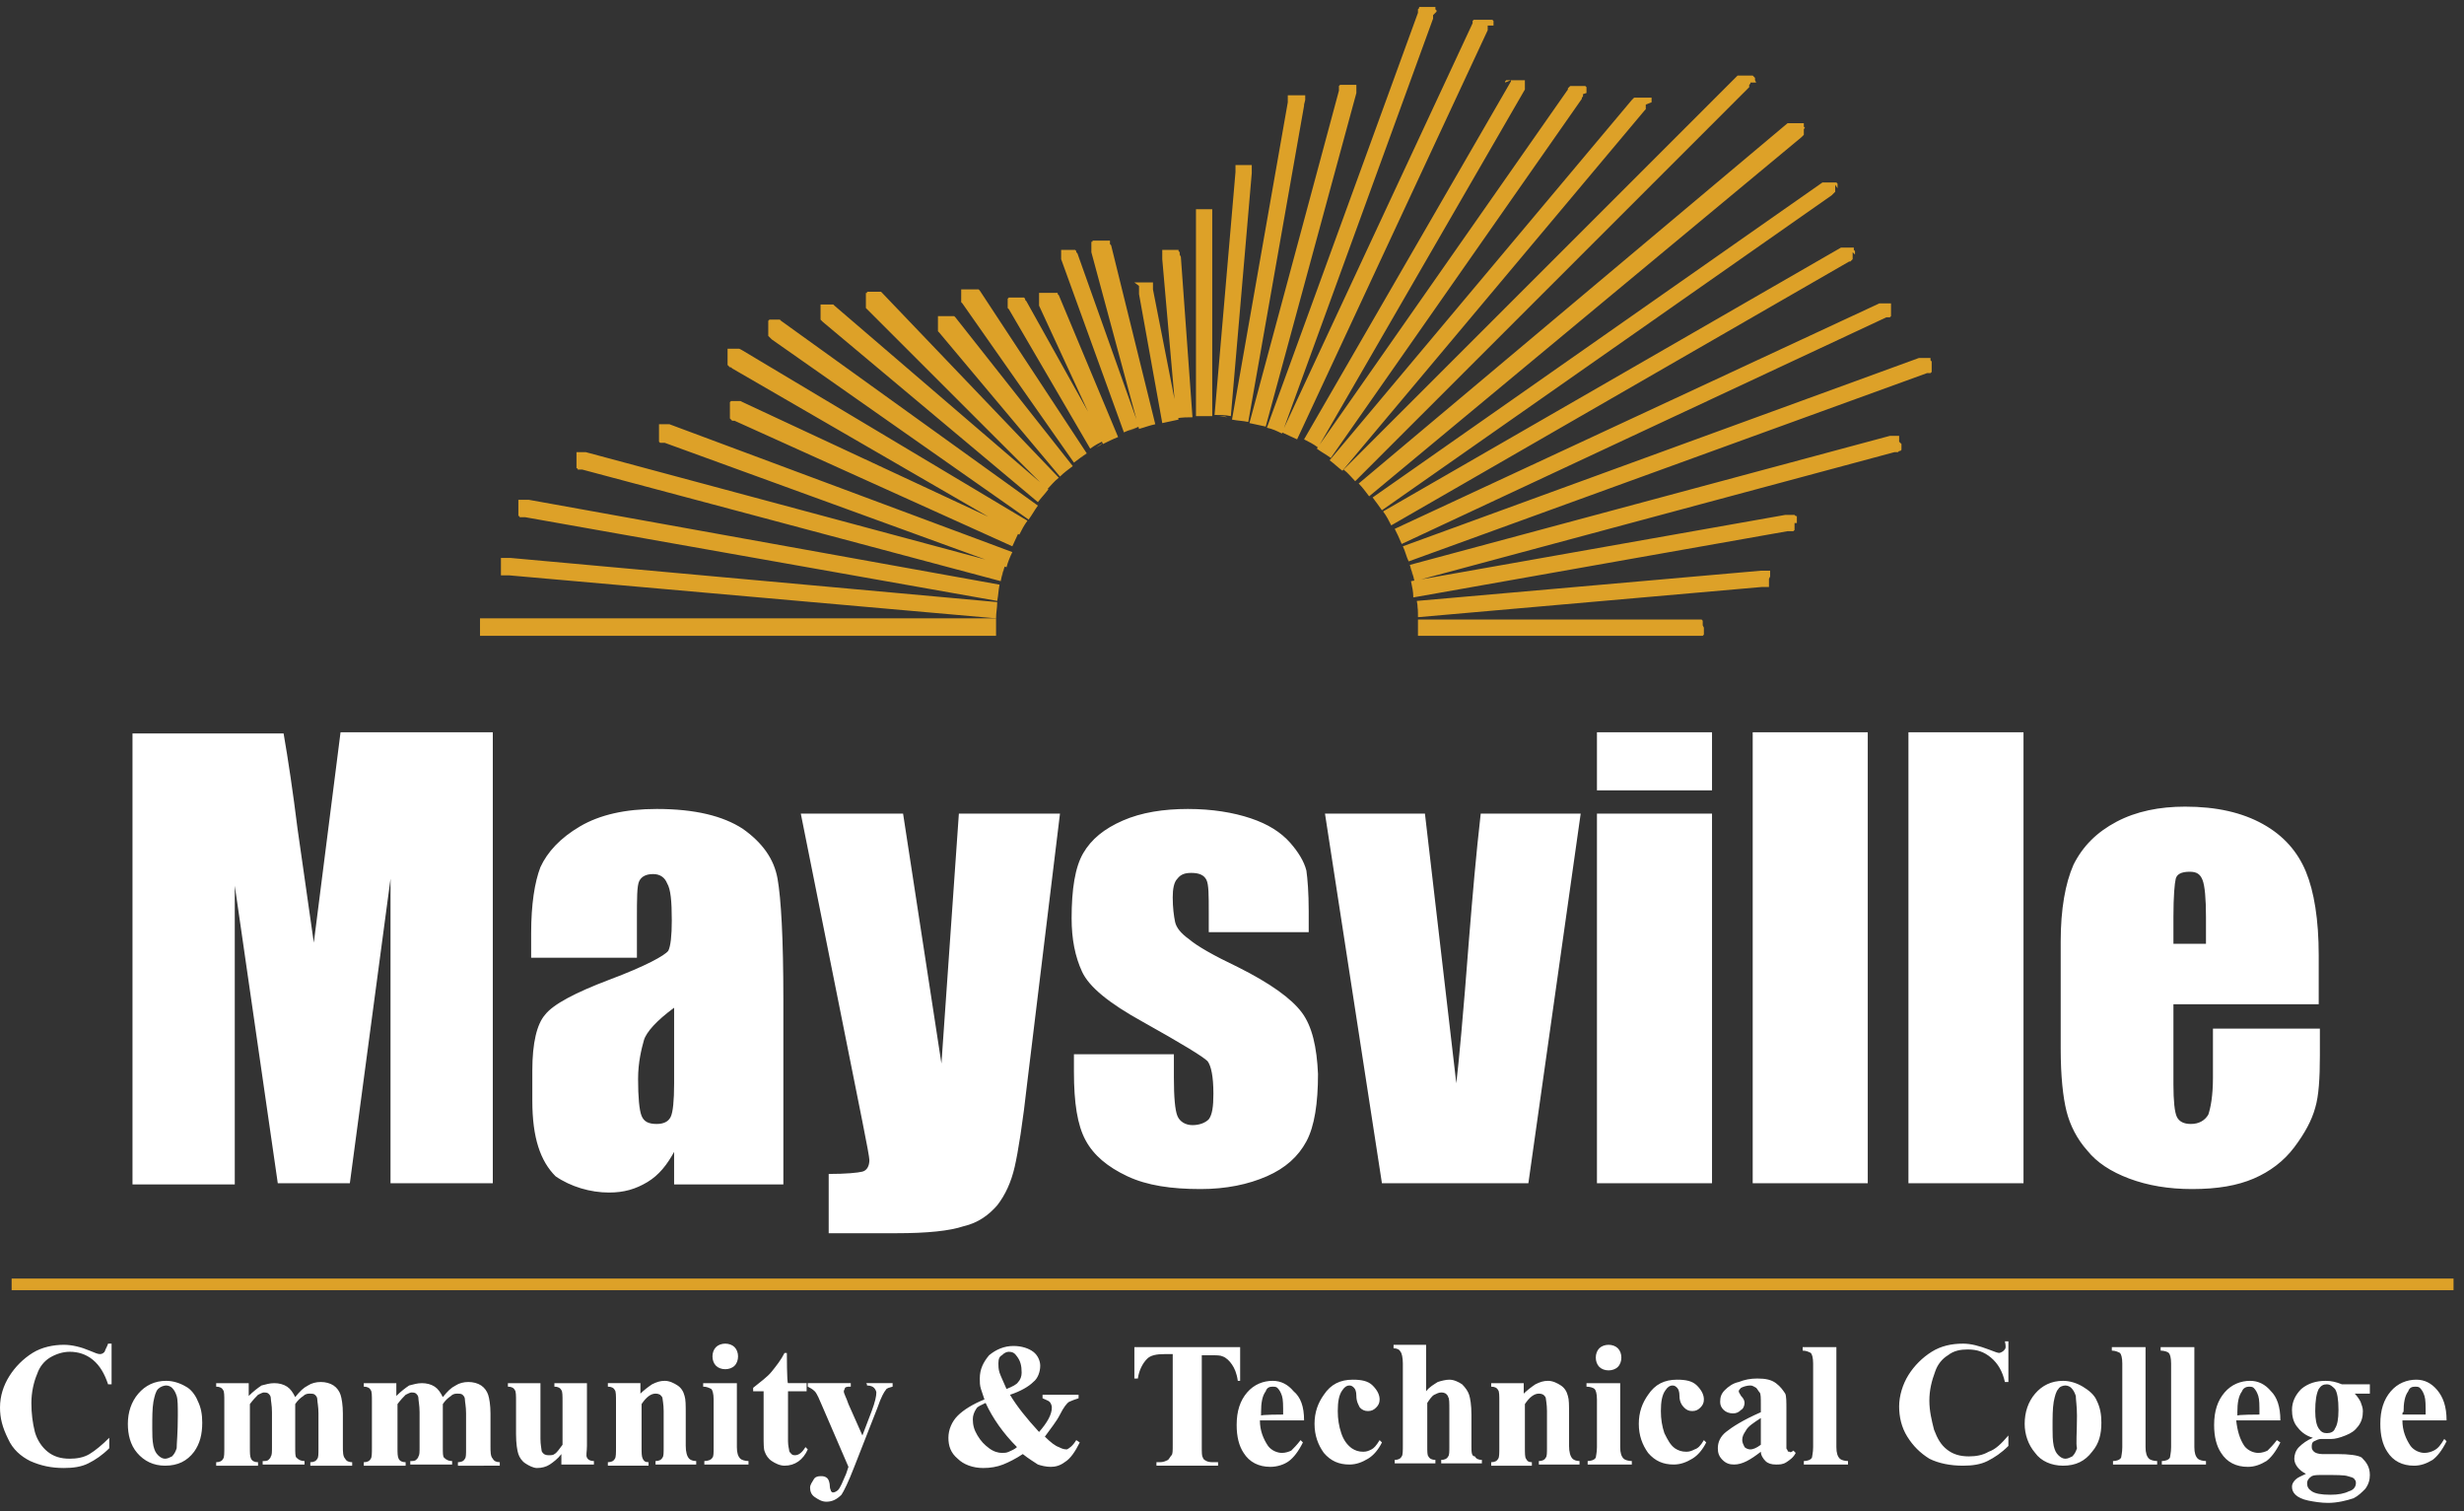 <svg id="Layer_1" xmlns="http://www.w3.org/2000/svg" viewBox="0 0 212 130"><rect x="0" y="0" width="212" height="130" fill="#333333" stroke="none"/><style>.st3{fill:#dda128}</style><path d="M187 81.2h2.8v-2.3c0-1.6-.1-2.7-.3-3.2-.2-.5-.5-.7-1.1-.7-.7 0-1.1.2-1.2.6s-.2 1.5-.2 3.3v2.3zm10.4 17.5c-.9 1.2-2.1 2.1-3.5 2.7-1.4.6-3.1.9-5.3.9-2 0-3.8-.3-5.4-.9-1.6-.6-2.8-1.4-3.6-2.4-.9-1-1.5-2.2-1.8-3.4-.3-1.2-.5-3-.5-5.4V81c0-2.8.4-5 1.1-6.6.8-1.6 2-2.8 3.7-3.7 1.7-.9 3.7-1.3 5.9-1.3 2.7 0 4.9.5 6.7 1.5 1.8 1 3 2.4 3.7 4.1.7 1.7 1.1 4.1 1.1 7.2v4.2H187v6.9c0 1.4.1 2.4.3 2.8.2.4.6.6 1.2.6.7 0 1.2-.3 1.5-.8.2-.6.4-1.6.4-3.2v-4.2h9.2v2.3c0 2-.1 3.5-.4 4.5-.3 1.1-.9 2.2-1.8 3.4zm-33.2 3.1h9.9V63h-9.9v38.8zm-13.4 0h9.9V63h-9.9v38.8zm-13.4 0h9.9V70h-9.9v31.8zm0-33.8h9.9v-5h-9.9v5zm-11 12.7c-.5 6.6-.9 10.8-1.1 12.5L122.6 70H114l4.9 31.8h12.6L136 70h-8.6c-.4 3.5-.7 7-1 10.7zM112 87.1c-.9-1.2-2.7-2.5-5.5-3.9-2.1-1-3.5-1.8-4.2-2.4-.7-.5-1.1-1-1.2-1.5-.1-.5-.2-1.2-.2-2.1 0-.7.1-1.3.4-1.6.3-.4.7-.5 1.2-.5.7 0 1.1.2 1.3.6.2.4.2 1.3.2 2.8v1.7h8.6v-1.8c0-1.6-.1-2.8-.2-3.5-.2-.8-.7-1.6-1.4-2.4-.8-.9-1.9-1.6-3.4-2.1s-3.3-.8-5.4-.8c-2.1 0-4 .3-5.6 1-1.6.7-2.7 1.6-3.4 2.8-.7 1.2-1 3.1-1 5.6 0 1.8.3 3.3.9 4.6.6 1.3 2.3 2.7 5.2 4.3 3.4 1.9 5.2 3 5.6 3.4.3.4.5 1.3.5 2.8 0 1.1-.1 1.8-.4 2.2-.3.3-.8.5-1.4.5-.6 0-1.1-.3-1.3-.8-.2-.5-.3-1.6-.3-3.3v-2h-8.6v1.5c0 2.7.3 4.6 1 5.9.7 1.3 1.9 2.3 3.6 3.1 1.7.8 3.8 1.1 6.3 1.1 2.2 0 4.1-.4 5.7-1.1 1.6-.7 2.7-1.7 3.4-3 .7-1.3 1-3.3 1-5.8-.1-2.3-.5-4.1-1.4-5.3zm-26.2 16.6c.7-.9 1.2-2 1.5-3.3.3-1.3.7-3.8 1.1-7.4l2.8-23h-8.7L81 91.5 77.7 70h-8.8l5.3 26.5c.4 2 .6 3.1.6 3.3 0 .5-.2.9-.6 1-.4.1-1.4.2-2.9.2v5.1h5.8c2.7 0 4.6-.2 5.8-.6 1.3-.3 2.2-1 2.9-1.8zM54.9 92.8c0 1.6.1 2.7.3 3.2s.6.7 1.3.7c.6 0 1-.2 1.2-.6.2-.4.3-1.4.3-2.9v-6.5c-1.5 1.1-2.4 2.1-2.6 2.8s-.5 1.9-.5 3.3zm-9.1 1.9v-2.6c0-2.4.4-4 1.1-4.8.7-.9 2.6-1.9 5.5-3 3.2-1.2 4.8-2.1 5.1-2.5.2-.4.3-1.3.3-2.6 0-1.7-.1-2.7-.4-3.2-.2-.5-.6-.8-1.2-.8s-1 .2-1.2.6c-.2.4-.2 1.5-.2 3.3v3.3h-9.1v-2.1c0-2.5.3-4.4.8-5.7.6-1.3 1.7-2.5 3.4-3.5s3.9-1.5 6.6-1.5c3.3 0 5.7.6 7.4 1.7 1.7 1.2 2.7 2.6 3 4.3.3 1.7.5 5.1.5 10.4v15.9H58v-2.8c-.6 1.1-1.3 2-2.3 2.6s-2 .9-3.3.9c-1.6 0-3.3-.5-4.6-1.4-1.3-1.3-2-3.3-2-6.5zM20.2 76.2l3.7 25.6h6.2l3.5-26.2v26.2h8.8V63H29.3L27 81.1l-1.4-9.8c-.4-3.2-.8-5.9-1.2-8.2h-13v38.8h8.8V76.2zm186.5 45.5h2c0-.8 0-1.3-.1-1.6-.1-.3-.2-.5-.4-.7-.1-.1-.3-.1-.4-.1-.3 0-.5.1-.6.4-.3.4-.4 1-.4 1.8-.1-.1-.1.2-.1.2zm3.6 2.1l.2.2c-.4.8-.8 1.3-1.2 1.6-.5.3-1 .5-1.6.5-1 0-1.8-.4-2.3-1.2-.4-.6-.6-1.4-.6-2.4 0-1.2.3-2.1.9-2.8.6-.7 1.4-1 2.2-1 .7 0 1.3.3 1.8.9.5.6.8 1.4.8 2.6h-3.8c0 .9.3 1.6.7 2.2.3.4.8.6 1.2.6.3 0 .6-.1.8-.2.4-.2.6-.5.9-1zm-7.6 3.8c0-.1 0-.2-.1-.3-.1-.2-.3-.2-.6-.3-.3-.1-1-.1-2.1-.1-.5 0-.8 0-1 .1-.3.2-.4.4-.4.6 0 .3.1.5.4.7s.8.3 1.6.3c.7 0 1.2-.1 1.6-.3.4-.1.6-.4.6-.7zm-3.5-6.2c0 .7.1 1.2.3 1.5.2.3.4.4.7.4.3 0 .6-.1.7-.4.2-.3.3-.8.3-1.6 0-.9-.1-1.5-.3-1.8-.2-.2-.4-.4-.7-.4s-.5.1-.7.4c-.2.4-.3 1-.3 1.9zm4.7 5.5c0 .4-.1.8-.4 1.2-.3.3-.6.6-1 .8-.6.2-1.4.4-2.2.4-.6 0-1.2-.1-1.7-.2s-.9-.3-1.1-.5c-.2-.2-.3-.4-.3-.7 0-.2.1-.4.3-.6.2-.2.5-.3.9-.5-.6-.3-1-.8-1-1.3 0-.3.1-.7.4-1 .3-.3.7-.6 1.2-.8-.7-.2-1.1-.6-1.4-1-.3-.4-.4-.9-.4-1.4 0-.7.3-1.3.8-1.8.6-.5 1.3-.7 2.1-.7.5 0 .9.1 1.4.3h2.4v.8h-1.3c.2.2.4.5.5.7.1.3.2.5.2.8 0 .5-.1.9-.4 1.3-.3.4-.6.6-1.1.8-.5.2-.9.3-1.2.3h-.9c-.2 0-.4.1-.6.2-.2.1-.2.3-.2.5s.1.3.2.4c.1.1.4.2.7.2h1.3c1 0 1.8.1 2.1.3.4.4.7.8.7 1.5zm-9.5-5.2c0-.8 0-1.3-.1-1.6s-.2-.5-.4-.7c-.1-.1-.3-.1-.4-.1-.2 0-.5.1-.6.4-.3.4-.4 1-.4 1.8v.3c-.1-.1 1.9-.1 1.9-.1zm1.8.5h-3.8c.1.9.3 1.6.7 2.2.3.4.8.6 1.2.6.3 0 .6-.1.8-.2.2-.2.5-.5.8-.9l.3.2c-.4.8-.8 1.3-1.2 1.6-.5.3-1 .5-1.6.5-1 0-1.8-.4-2.3-1.2-.4-.6-.6-1.4-.6-2.4 0-1.2.3-2.1.9-2.8s1.4-1 2.2-1c.7 0 1.3.3 1.8.9.5.5.8 1.3.8 2.5zm-7.4 2.3v-8.6h-2.9v.3c.3 0 .6.1.7.2.1.1.2.4.2.9v7.2c0 .5-.1.8-.1.9-.1.2-.4.3-.7.3v.3h3.8v-.3c-.3 0-.6-.1-.7-.2-.2-.2-.3-.5-.3-1zm-4.2 0v-8.6h-2.9v.3c.3 0 .5.1.7.2.1.1.2.4.2.9v7.2c0 .5-.1.8-.1.9-.1.2-.4.3-.7.3v.3h3.8v-.3c-.3 0-.6-.1-.7-.2-.2-.2-.3-.5-.3-1zm-5.9-2.7c0-.8-.1-1.4-.1-1.7-.1-.3-.2-.5-.4-.7-.1-.1-.3-.2-.5-.2s-.5.1-.6.3c-.2.2-.3.6-.4 1.1-.1.6-.1 1.3-.1 2.3 0 .5 0 1 .1 1.5.1.4.2.6.4.8s.4.3.6.3.4-.1.6-.2c.2-.2.3-.4.4-.7-.1-.4 0-1.3 0-2.8zm1.7-1.3c.3.6.4 1.2.4 1.9 0 1-.2 1.8-.8 2.5-.6.8-1.4 1.2-2.5 1.2-1 0-1.9-.4-2.4-1.1-.6-.7-.9-1.6-.9-2.5 0-1 .3-1.9.9-2.6.6-.7 1.4-1.1 2.4-1.1.6 0 1.2.2 1.7.5s1 .7 1.2 1.2zm-8-4.3c-.1.1-.3.2-.4.2-.1 0-.4-.1-.9-.3-.8-.3-1.5-.5-2.2-.5-1 0-1.9.2-2.7.7-.8.5-1.5 1.2-2 2s-.8 1.8-.8 2.7c0 .9.2 1.8.7 2.6s1.1 1.4 1.9 1.9c.8.4 1.8.6 2.9.6.8 0 1.5-.1 2.1-.4.6-.3 1.2-.7 1.8-1.3v-.9c-.6.7-1.1 1.2-1.7 1.4-.5.3-1.1.4-1.7.4-.8 0-1.4-.2-1.9-.6-.5-.4-.8-.9-1.1-1.7-.2-.8-.4-1.6-.4-2.5 0-.9.2-1.7.5-2.5.2-.6.6-1.1 1.1-1.4.5-.4 1.1-.5 1.7-.5.8 0 1.4.2 2 .7.6.5 1 1.2 1.2 2.1h.3v-3.5h-.3c.1.5.1.6-.1.8zm-14.4 8.3v-8.6h-2.9v.3c.3 0 .5.1.7.2.1.1.2.4.2.9v7.2c0 .5-.1.8-.1.9-.1.2-.4.3-.7.3v.3h3.8v-.3c-.3 0-.6-.1-.7-.2-.2-.2-.3-.5-.3-1zm-6.5-2.5c-.6.4-1.1.7-1.3 1.1-.2.3-.3.5-.3.8 0 .2.1.4.2.6.1.1.3.2.5.2s.5-.1.9-.4V122zm2.8 2.8l.2.2c-.2.4-.5.6-.8.8-.3.2-.6.2-.9.2-.4 0-.7-.1-.9-.3-.2-.2-.4-.5-.4-.8-.9.7-1.6 1.1-2.3 1.1-.4 0-.7-.1-1-.4-.3-.3-.4-.6-.4-1 0-.5.2-1 .7-1.4.5-.4 1.4-1 3-1.7v-.7c0-.5 0-.9-.1-1-.1-.1-.2-.3-.3-.4-.2-.1-.3-.2-.5-.2-.3 0-.6.1-.8.2-.1.1-.2.2-.2.3 0 .1.1.2.2.4.2.2.3.4.3.6 0 .2-.1.5-.3.6-.2.2-.4.3-.7.3-.3 0-.6-.1-.8-.3-.2-.2-.3-.4-.3-.7 0-.4.1-.7.4-1 .3-.3.7-.6 1.2-.7.5-.2 1-.3 1.6-.3.7 0 1.2.1 1.6.4.4.3.6.6.8.9.1.2.1.7.1 1.4v3.3c0 .1.1.1.1.2s.1.1.2.1c0 .1.2 0 .3-.1zm-8.5-.1c-.2.1-.4.2-.7.2-.4 0-.7-.1-1-.3-.4-.3-.6-.7-.9-1.3-.2-.6-.3-1.2-.3-1.9 0-.8.1-1.4.4-1.8.2-.3.4-.4.6-.4.2 0 .3.1.4.2.1.1.2.3.2.7 0 .5.2.8.4 1 .2.2.4.3.7.3.3 0 .5-.1.7-.3.2-.2.3-.4.3-.7 0-.4-.2-.8-.6-1.2-.4-.4-1-.5-1.7-.5-1.1 0-1.9.4-2.5 1.3-.5.7-.8 1.5-.8 2.5s.3 1.8.8 2.5c.6.7 1.3 1 2.2 1 .6 0 1.1-.2 1.6-.5s.9-.8 1.2-1.4l-.2-.2c-.3.5-.5.7-.8.8zm-6.4-.2V119h-2.9v.3c.3 0 .6.1.7.2s.2.4.2.9v4.1c0 .5-.1.8-.1.9-.1.2-.4.3-.7.3v.3h3.8v-.3c-.3 0-.6-.1-.7-.2-.2-.2-.3-.5-.3-1zm-.2-6.9c.2-.2.3-.5.3-.8 0-.3-.1-.6-.3-.8-.2-.2-.5-.3-.8-.3s-.6.1-.8.3c-.2.2-.3.5-.3.8 0 .3.1.6.3.8.2.2.5.3.8.3.3 0 .6-.1.8-.3zm-4.2 6.8v-2.7c0-.8 0-1.3-.1-1.6-.1-.4-.3-.7-.6-.9s-.7-.4-1.1-.4c-.4 0-.7.1-1.1.3-.3.2-.7.5-1 .8v-.9h-2.8v.3c.3 0 .5.1.6.3.1.1.1.5.1 1v3.9c0 .5 0 .9-.1 1-.1.2-.3.3-.6.3v.3h3.5v-.3c-.3 0-.4-.1-.5-.3-.1-.1-.1-.5-.1-1v-3.7c.4-.6.8-.9 1.2-.9.1 0 .2 0 .4.1.1.1.2.2.2.3 0 .1.1.5.1 1.1v3.1c0 .5 0 .8-.1.9-.1.2-.3.3-.6.3v.3h3.5v-.3c-.3 0-.5-.1-.6-.2-.2-.2-.3-.6-.3-1.1zm-8.4 0v-2.7c0-.8-.1-1.4-.2-1.7-.1-.3-.3-.6-.6-.9-.3-.2-.7-.4-1.1-.4-.3 0-.7.1-1 .2-.3.2-.7.4-1 .8v-4h-2.8v.3c.3 0 .5.1.6.3.1.1.2.5.2 1v7c0 .5 0 .9-.1 1-.1.2-.3.3-.6.3v.3h3.5v-.3c-.3 0-.5-.1-.6-.3-.1-.1-.1-.4-.1-.9v-3.7c.2-.3.4-.6.6-.7.2-.1.4-.2.6-.2.1 0 .2 0 .4.1.1.1.2.2.2.3.1.1.1.5.1 1.1v3.1c0 .5 0 .8-.1.9-.1.2-.3.3-.6.3v.3h3.5v-.3c-.3 0-.5-.1-.6-.3-.3 0-.3-.4-.3-.9zm-8.6.3c-.2.1-.4.2-.7.2-.4 0-.7-.1-1-.3-.4-.3-.7-.7-.9-1.3-.2-.6-.3-1.2-.3-1.9 0-.8.1-1.4.4-1.8.2-.3.4-.4.6-.4.2 0 .3.1.4.2.1.1.2.3.2.7 0 .5.2.8.3 1 .2.2.4.3.7.3.3 0 .5-.1.7-.3.2-.2.3-.4.3-.7 0-.4-.2-.8-.6-1.2-.4-.4-1-.5-1.7-.5-1.1 0-1.9.4-2.5 1.3-.5.7-.8 1.5-.8 2.5s.3 1.8.8 2.5c.6.7 1.3 1 2.2 1 .6 0 1.1-.2 1.6-.5s.9-.8 1.2-1.4l-.2-.2c-.3.5-.5.7-.7.8zm-7.6-3c0-.8 0-1.3-.1-1.6-.1-.3-.2-.5-.4-.7-.1-.1-.3-.1-.4-.1-.3 0-.5.1-.6.4-.3.4-.4 1-.4 1.8v.3c-.1-.1 1.9-.1 1.9-.1zm1.8.5h-3.8c0 .9.3 1.6.7 2.2.3.4.8.6 1.2.6.3 0 .6-.1.8-.2.2-.2.5-.5.8-.9l.2.2c-.4.8-.8 1.3-1.2 1.6-.4.3-1 .5-1.6.5-1 0-1.8-.4-2.3-1.2-.4-.6-.6-1.4-.6-2.4 0-1.2.3-2.1.9-2.8.6-.7 1.4-1 2.2-1 .7 0 1.3.3 1.8.9.6.5.9 1.3.9 2.5zm-5.5-3.6v-2.7h-9.1v2.7h.3c.1-.7.4-1.3.8-1.7.3-.3.8-.4 1.5-.4h.7v7.8c0 .5 0 .8-.1.9-.1.1-.2.3-.3.4-.2.1-.4.2-.7.2h-.3v.3h5.3v-.3h-.3c-.3 0-.5 0-.7-.1s-.3-.2-.3-.3c-.1-.1-.1-.4-.1-1v-7.8h.8c.5 0 .8 0 1 .1.3.1.6.4.8.7.2.3.4.7.5 1.4h.2zm-19.2 5.9c-1.2-1.2-2.1-2.5-2.7-3.8-.4.2-.7.3-.8.5-.2.3-.3.6-.3.9 0 .5.1.9.4 1.4.3.5.6.8 1 1.1.4.3.8.4 1.1.4.2 0 .4 0 .6-.1.2-.1.5-.2.7-.4zm-1.6-7.2c0 .2 0 .5.1.8.1.3.3.7.6 1.4.5-.2.9-.4 1-.6.2-.2.3-.5.3-.8 0-.6-.1-1-.4-1.4-.2-.3-.4-.4-.7-.4-.2 0-.4.1-.6.3-.2.1-.3.3-.3.7zm6.7 6.6l.3.2c-.4.8-.8 1.4-1.3 1.7-.4.3-.8.4-1.2.4-.4 0-.8-.1-1.1-.2-.3-.2-.8-.5-1.3-.9-.6.4-1.2.7-1.7.9-.5.2-1.1.3-1.7.3-.9 0-1.7-.3-2.2-.8-.6-.5-.8-1.1-.8-1.8s.3-1.4.8-1.9 1.3-1 2.3-1.4l-.3-.9c-.1-.3-.1-.6-.1-.9 0-.8.3-1.4.8-2 .6-.5 1.3-.8 2.1-.8.7 0 1.3.2 1.7.5.4.3.6.8.6 1.2 0 .5-.2 1.1-.6 1.4-.4.4-1.1.8-2 1.1.6 1 1.4 2 2.5 3.2.7-.8 1.1-1.5 1.1-2.1 0-.2-.1-.4-.2-.5-.1-.1-.4-.2-.6-.3v-.3h3.1v.3c-.3.1-.6.2-.8.3s-.5.5-.8 1.1c-.3.6-.8 1.2-1.3 1.9.5.5.9.8 1.2.9.2.1.4.2.7.2.2-.1.5-.3.8-.8zm-18-4.7c.3 0 .5.1.6.2.1.1.2.3.2.4 0 .3-.1.8-.4 1.6l-.8 2.1-1.2-2.7c-.2-.6-.4-.9-.4-1.1 0-.1.1-.2.1-.3.1-.1.3-.1.5-.1v-.3h-3.7v.3c.2.1.4.2.6.4.2.2.4.7.7 1.4l2.2 5.1-.2.6c-.3.7-.5 1.2-.7 1.4-.1.1-.3.2-.4.2-.1 0-.1 0-.2-.1 0-.1-.1-.2-.1-.4 0-.3-.1-.6-.2-.7-.2-.2-.4-.2-.6-.2-.3 0-.5.1-.6.3s-.3.4-.3.7c0 .3.1.6.4.8.3.2.6.4 1 .4.5 0 .9-.2 1.3-.6.2-.3.6-1.1 1.1-2.4l2-5.1c.3-.9.6-1.4.7-1.5.1-.2.3-.2.6-.3v-.3h-2.3c.1 0 .1.2.1.2zm-6.9-2.8h-.2c-.3.6-.7 1.1-1.1 1.6-.4.5-1 .9-1.6 1.4v.3h.9v3.8c0 .7 0 1.2.1 1.4.1.3.3.6.6.8.3.2.7.4 1.1.4.9 0 1.6-.5 2-1.4l-.2-.2c-.3.5-.6.7-.9.7-.1 0-.2 0-.3-.1-.1-.1-.2-.2-.2-.3 0-.1-.1-.4-.1-.8v-4.3h1.6v-.7h-1.6c-.1 0-.1-2.6-.1-2.6zm-6.1-.5c-.2.2-.3.5-.3.8 0 .3.1.6.3.8s.5.3.8.3c.3 0 .6-.1.8-.3.2-.2.3-.5.3-.8 0-.3-.1-.6-.3-.8-.2-.2-.5-.3-.8-.3-.3 0-.6.1-.8.3zm1.8 8.6V119h-2.9v.3c.3 0 .5.1.7.2.1.1.2.4.2.9v4.1c0 .5 0 .8-.1.9-.1.2-.4.3-.7.3v.3h3.8v-.3c-.3 0-.6-.1-.7-.2-.2-.2-.3-.5-.3-1zm-4.4-.1v-2.7c0-.8 0-1.3-.1-1.6-.1-.4-.3-.7-.6-.9s-.7-.4-1.1-.4c-.4 0-.7.1-1.1.3-.3.2-.7.5-1 .8v-.9h-2.8v.3c.3 0 .5.1.6.3.1.1.1.5.1 1v3.9c0 .5 0 .9-.1 1-.1.2-.3.3-.6.3v.3h3.5v-.3c-.3 0-.4-.1-.5-.3s-.1-.5-.1-1v-3.7c.4-.6.8-.9 1.2-.9.1 0 .2 0 .4.1.1.1.2.2.2.3 0 .1.1.5.1 1.1v3.1c0 .5 0 .8-.1.9-.1.2-.3.3-.6.3v.3h3.5v-.3c-.3 0-.5-.1-.6-.2-.2-.2-.3-.6-.3-1.1zm-8.5 0V119h-2.8v.3c.3 0 .5.1.6.3.1.1.1.5.1 1v3.7c-.3.4-.5.7-.7.8-.1.1-.3.1-.5.1-.1 0-.2 0-.4-.1-.1-.1-.2-.2-.2-.3 0-.1-.1-.5-.1-1V119h-2.8v.3c.3 0 .5.1.6.3.1.1.1.5.1 1v2.8c0 .8.1 1.4.2 1.7.1.3.3.6.6.8.3.2.7.4 1 .4.4 0 .8-.1 1.1-.3.3-.2.7-.5 1-.9v.9h2.8v-.3c-.3 0-.5-.1-.6-.3s0-.5 0-1zm-8.3 0v-2.8c0-.7-.1-1.3-.2-1.6-.1-.3-.3-.6-.6-.8-.3-.2-.7-.3-1.1-.3-.4 0-.8.1-1.1.3-.4.2-.7.5-1.1 1-.2-.4-.4-.7-.7-.9-.3-.2-.7-.3-1.1-.3-.4 0-.7.1-1.1.2-.3.2-.7.5-1.1.9V119h-2.8v.3c.3 0 .5.1.6.3.1.1.1.5.1 1v3.9c0 .5 0 .9-.1 1-.1.2-.3.3-.6.3v.3h3.6v-.3c-.3 0-.5-.1-.6-.3-.1-.2-.1-.5-.1-1v-3.7c.3-.4.5-.6.7-.8.2-.1.4-.2.5-.2.1 0 .3 0 .4.1.1.1.2.2.2.4s.1.6.1 1.2v3c0 .4 0 .7-.1.8 0 .1-.1.2-.2.3-.1.1-.3.1-.5.1v.3h3.6v-.3c-.3 0-.5-.1-.7-.3-.1-.1-.1-.4-.1-.9v-3.7c.2-.3.4-.5.7-.7.2-.2.4-.2.6-.2.1 0 .3 0 .4.1.1.1.2.2.2.4s.1.6.1 1.2v3c0 .5 0 .8-.1.9-.1.2-.3.3-.6.3v.3H43v-.3c-.3 0-.5-.1-.6-.3-.2-.2-.2-.6-.2-1.1zm-12.7 0v-2.8c0-.7-.1-1.3-.2-1.6s-.3-.6-.6-.8c-.3-.2-.7-.3-1.1-.3-.4 0-.8.1-1.1.3-.4.2-.7.5-1.1 1-.2-.4-.4-.7-.7-.9-.3-.2-.7-.3-1.1-.3-.4 0-.7.1-1.1.2-.3.2-.7.5-1.1.9V119h-2.8v.3c.3 0 .5.1.6.3.1.1.1.5.1 1v3.9c0 .5 0 .9-.1 1-.1.2-.3.3-.6.3v.3h3.6v-.3c-.3 0-.5-.1-.6-.3-.1-.2-.1-.5-.1-1v-3.7c.3-.4.5-.6.7-.8.2-.1.4-.2.5-.2.1 0 .3 0 .4.1.1.1.2.2.2.4s.1.6.1 1.2v3c0 .4 0 .7-.1.8 0 .1-.1.2-.2.3-.1.1-.3.1-.5.1v.3h3.6v-.3c-.3 0-.5-.1-.7-.3-.1-.1-.1-.4-.1-.9v-3.7c.2-.3.4-.5.7-.7.2-.2.4-.2.6-.2.1 0 .3 0 .4.1.1.1.2.2.2.4s.1.6.1 1.2v3c0 .5 0 .8-.1.9-.1.2-.3.3-.6.3v.3h3.6v-.3c-.3 0-.5-.1-.6-.3-.2-.2-.2-.6-.2-1.1zm-14.2-2.6c0-.8 0-1.4-.1-1.7-.1-.3-.2-.5-.4-.7-.1-.1-.3-.2-.5-.2s-.5.1-.7.3c-.2.2-.3.6-.4 1.1-.1.6-.1 1.3-.1 2.3 0 .5 0 1 .1 1.5.1.4.2.6.4.8.2.2.4.3.6.3.2 0 .4-.1.6-.2.2-.2.3-.4.4-.7 0-.4.1-1.3.1-2.8zm1.7-1.3c.3.6.4 1.2.4 1.9 0 1-.2 1.8-.7 2.5-.6.8-1.4 1.2-2.5 1.2-1 0-1.8-.4-2.4-1.1-.6-.7-.8-1.6-.8-2.5 0-1 .3-1.9.9-2.6.6-.7 1.4-1.1 2.4-1.1.6 0 1.2.2 1.7.5.4.2.8.7 1 1.2zm-7.7-4.9h.3v3.5h-.3c-.3-.9-.7-1.6-1.3-2.1-.6-.5-1.3-.7-2-.7-.6 0-1.2.2-1.7.5s-.9.8-1.1 1.4c-.3.7-.5 1.6-.5 2.5 0 .9.1 1.7.3 2.5.2.7.6 1.3 1.1 1.7.5.4 1.1.6 1.9.6.6 0 1.2-.1 1.7-.4.5-.3 1.1-.8 1.7-1.4v.9c-.6.6-1.2 1-1.8 1.3-.6.3-1.3.4-2.1.4-1.1 0-2-.2-2.9-.6-.8-.4-1.5-1-1.9-1.9-.5-1-.7-1.8-.7-2.7 0-1 .3-1.9.8-2.7.5-.8 1.2-1.5 2-2s1.8-.7 2.7-.7c.7 0 1.5.2 2.2.5.5.2.7.3.9.3.2 0 .3-.1.4-.2.1-.3.2-.4.3-.7z" fill="#fff"/><path class="st3" d="M85.7 53.2H41.3v1.5h44.4v-1.5m.5-3.6c.1-.2.1-.5.2-.7l-.2.7m.5-1.5c.1-.2.2-.4.2-.7l-.2.7m.5-1.4l.3-.6-.3.6m.7-1.4c.1-.2.2-.4.4-.6l-.4.6m.8-1.4c.1-.2.3-.4.4-.6l-.4.6m2-2.4l.5-.5-.5.5m1.1-1.1l.5-.5-.5.5m1.2-1c.2-.1.4-.3.6-.4l-.6.4m1.3-.9c.2-.1.4-.2.6-.4l-.6.4m1.4-.8l.6-.3-.6.3m1.4-.6c.2-.1.4-.2.7-.3l-.7.3m1.5-.5c.2-.1.4-.1.7-.2l-.7.2m1.6-.4c.2 0 .5-.1.7-.1l-.7.1m1.5-.3c.2 0 .5-.1.7-.1l-.7.1m1.6-.1h.7-.7m1.6 0c.2 0 .5 0 .7.1l-.7-.1m1.6.2c.2 0 .5.1.7.1l-.7-.1m1.5.3c.2.1.5.1.7.2l-.7-.2m1.6.4c.2.1.4.1.7.2l-.7-.2m1.4.5l.6.3-.6-.3m1.5.7l.6.3-.6-.3m1.4.9c.2.1.4.3.6.4l-.6-.4m1.2.9c.2.1.4.3.5.5l-.5-.5m1.3 1l.5.5-.5-.5m3.8 5.2l.3.6-.3-.6m1.1 2.9c.1.2.1.5.2.7l-.2-.7m.4 1.6c0 .2.1.5.1.7l-.1-.7m.3 1.6c0 .2 0 .5.1.7l-.1-.7m.1 1.6v.8-.8"/><path class="st3" d="M104.3 18.6V18h-1.4v17.8h1.4V18.6m-2.7 3.5l-.1-.2v-.2l-.1-.1v-.1H100v.8l1.2 13.7c.5-.1.9-.1 1.4-.1l-1-13.8m-2.4 2.8v-.6h-1.6l.4.3v.7l2 11.1c.5-.1.9-.2 1.4-.3l-2.2-11.2m-3.6-3.8l-.1-.1v-.3H94v.1h-.1v.9L98 36.9c.4-.1.9-.3 1.4-.4l-3.8-15.4m-2.9.7l-.1-.1v-.1l-.1-.1h-.6.1-.7v.6-.1.3l5.4 14.9c.4-.2.9-.3 1.3-.5l-5.3-14.9m-1.6 3.6l-.1-.1v-.1h-1.6v1.1l5.5 11.9c.4-.2.8-.4 1.3-.6l-5.1-12.2m-2.8.5l-.1-.1v-.1l-.1-.1h-1.3l-.1.1v.8l.1.1 7 12c.4-.3.8-.5 1.2-.7l-6.7-12m-4-.9l-.1-.1h-1.5V26l.1.1 9.6 13.7c.4-.3.8-.6 1.1-.8l-9.2-14m-2.1 2.3l-.1-.1h-1.4v1.3l.1.1L91.2 41c.3-.3.7-.6 1.1-.9L82.2 27.3m-6.3-2.1l-.1-.1h-1.2v.1h-.1v1.3l.1.1 15.5 15.5c.3-.3.6-.7 1-1L75.9 25.2m-4.1 1.1l-.1-.1h-1.1v1.3l.1.1.1.1 18.5 15.5c.3-.4.6-.7.9-1.1L71.8 26.3m-4.6 1.3l-.1-.1h-.9l-.1.1v1.3l.1.1.1.1.1.1 22.1 15.5c.3-.4.5-.8.8-1.2L67.2 27.6m-3.4 2.5l-.2-.1h-1v1.4l.1.1.1.1h.1l.1.1L87.7 46c.2-.4.4-.8.7-1.2L63.8 30.1m.1 4.5l-.2-.1h-.8l-.1.1V36l.1.1.1.1h.2L87.1 47c.2-.4.4-.9.6-1.3L63.9 34.6m-6.3 1.9h-.9V38l.1.1h.4l29.4 10.7c.1-.4.3-.9.5-1.3l-29.5-11m-7.2 2.4h-.8v1.4h.1v.1h.4l36 9.6c.1-.5.2-.9.4-1.4l-36.1-9.7M45.5 43h-.9v1.4h.1v.1h.5l40.6 7.2c.1-.5.1-.9.2-1.4L45.5 43m-1.6 5h-.8v1.5h.7l41.9 3.7c0-.5.1-.9.1-1.4L43.9 48m102.6 5.8v-.4l-.1-.1H122v1.4h24.5l.1-.1V54l-.1-.2m5.8-4.2v-.5h-.8l-29.6 2.6c.1.5.1.9.1 1.4l29.6-2.6h.6v-.7l.1-.2m2.3-4.6v-.6h-.1l-.1-.1h-.8L121.4 50c.1.5.2.9.2 1.4l32.2-5.7h.5l.1-.1V45h.2m8.8-7v-.5h-.8l-41.3 11.1c.1.4.3.9.4 1.4L163 38.9h.3l.1-.1h.1l.1-.1v-.5l-.2-.2m2.8-6.6v-.3l-.1-.1v-.2h-1L120.7 47c.2.4.3.9.5 1.3l44.6-16.2h.3l.1-.1v-.6m-3.5-4.8v-.5h-1L120 45.5c.2.4.4.8.6 1.3l41.7-19.5h.3l.1-.1v-.6m-3.1-4.7v-.3l-.1-.1v-.2h-1.1L119 44c.3.4.5.8.7 1.2l39.4-22.7h.1l.1-.1.1-.1v-.6l.2.2m-1.5-5.7v-.4l-.1-.1h-1.2l-38.7 27.1c.3.4.6.8.8 1.1l38.7-27.1.1-.1.1-.1.1-.1v-.6l.2.3m-2.8-5.2l-.1-.1v-.3h-1.4l-36.9 31c.3.3.6.7.9 1.1L155 11.8l.1-.1.1-.1v-.5l.1-.1m-4.2-3.9l-.1-.2v-.2l-.1-.1-.1-.1h-1.3l-.1.1-33.8 33.8c.4.3.7.7 1 1l33.8-33.8.1-.1v-.2l.1-.1v-.1h.5m-9 1.7v-.4h-1.5l-.1.1-.1.1-26 31c.4.3.7.6 1.1.9l26-31 .1-.1V9l.5-.2m-5.6-.8v-.5l-.1-.1h-1.3l-.1.1-.1.1v.1l-21.6 30.9c.4.3.8.5 1.2.8l21.6-30.9v-.1l.1-.1v-.2l.3-.1m-5.3-.8v-.3h-1.6l-.1.1v.1l.5-.2V7l-17.8 30.8c.4.2.8.4 1.2.7l17.8-30.8v-.5m-2.7-5v-.4l-.1-.1h-1.6l-.1.1V2l-16.4 35.2c.4.2.9.4 1.3.6L128 2.6v-.4h.5M123.6 1V.9l-.1-.1V.6h-1.4v.1l-.1.1v.3l-13 35.7c.5.1.9.3 1.3.5l13-35.7v-.3l.3-.3m-6.9 6.7v-.4h-1.4l-.1.1v.4l-7.7 28.6c.5.1.9.2 1.4.3L116.7 8v-.3m-4.4.9v-.4h-1.5v.6L106 36.1c.5.1.9.1 1.4.2l4.8-27.2V9l.1-.4m-4.6 6.2v-.6h-1.4v.6l-1.8 20.9c.5 0 .9 0 1.4.1l1.8-20.9v-.1"/><path d="M1.5 110.5h209.1" fill="none" stroke="#dda128" stroke-linecap="square"/></svg>